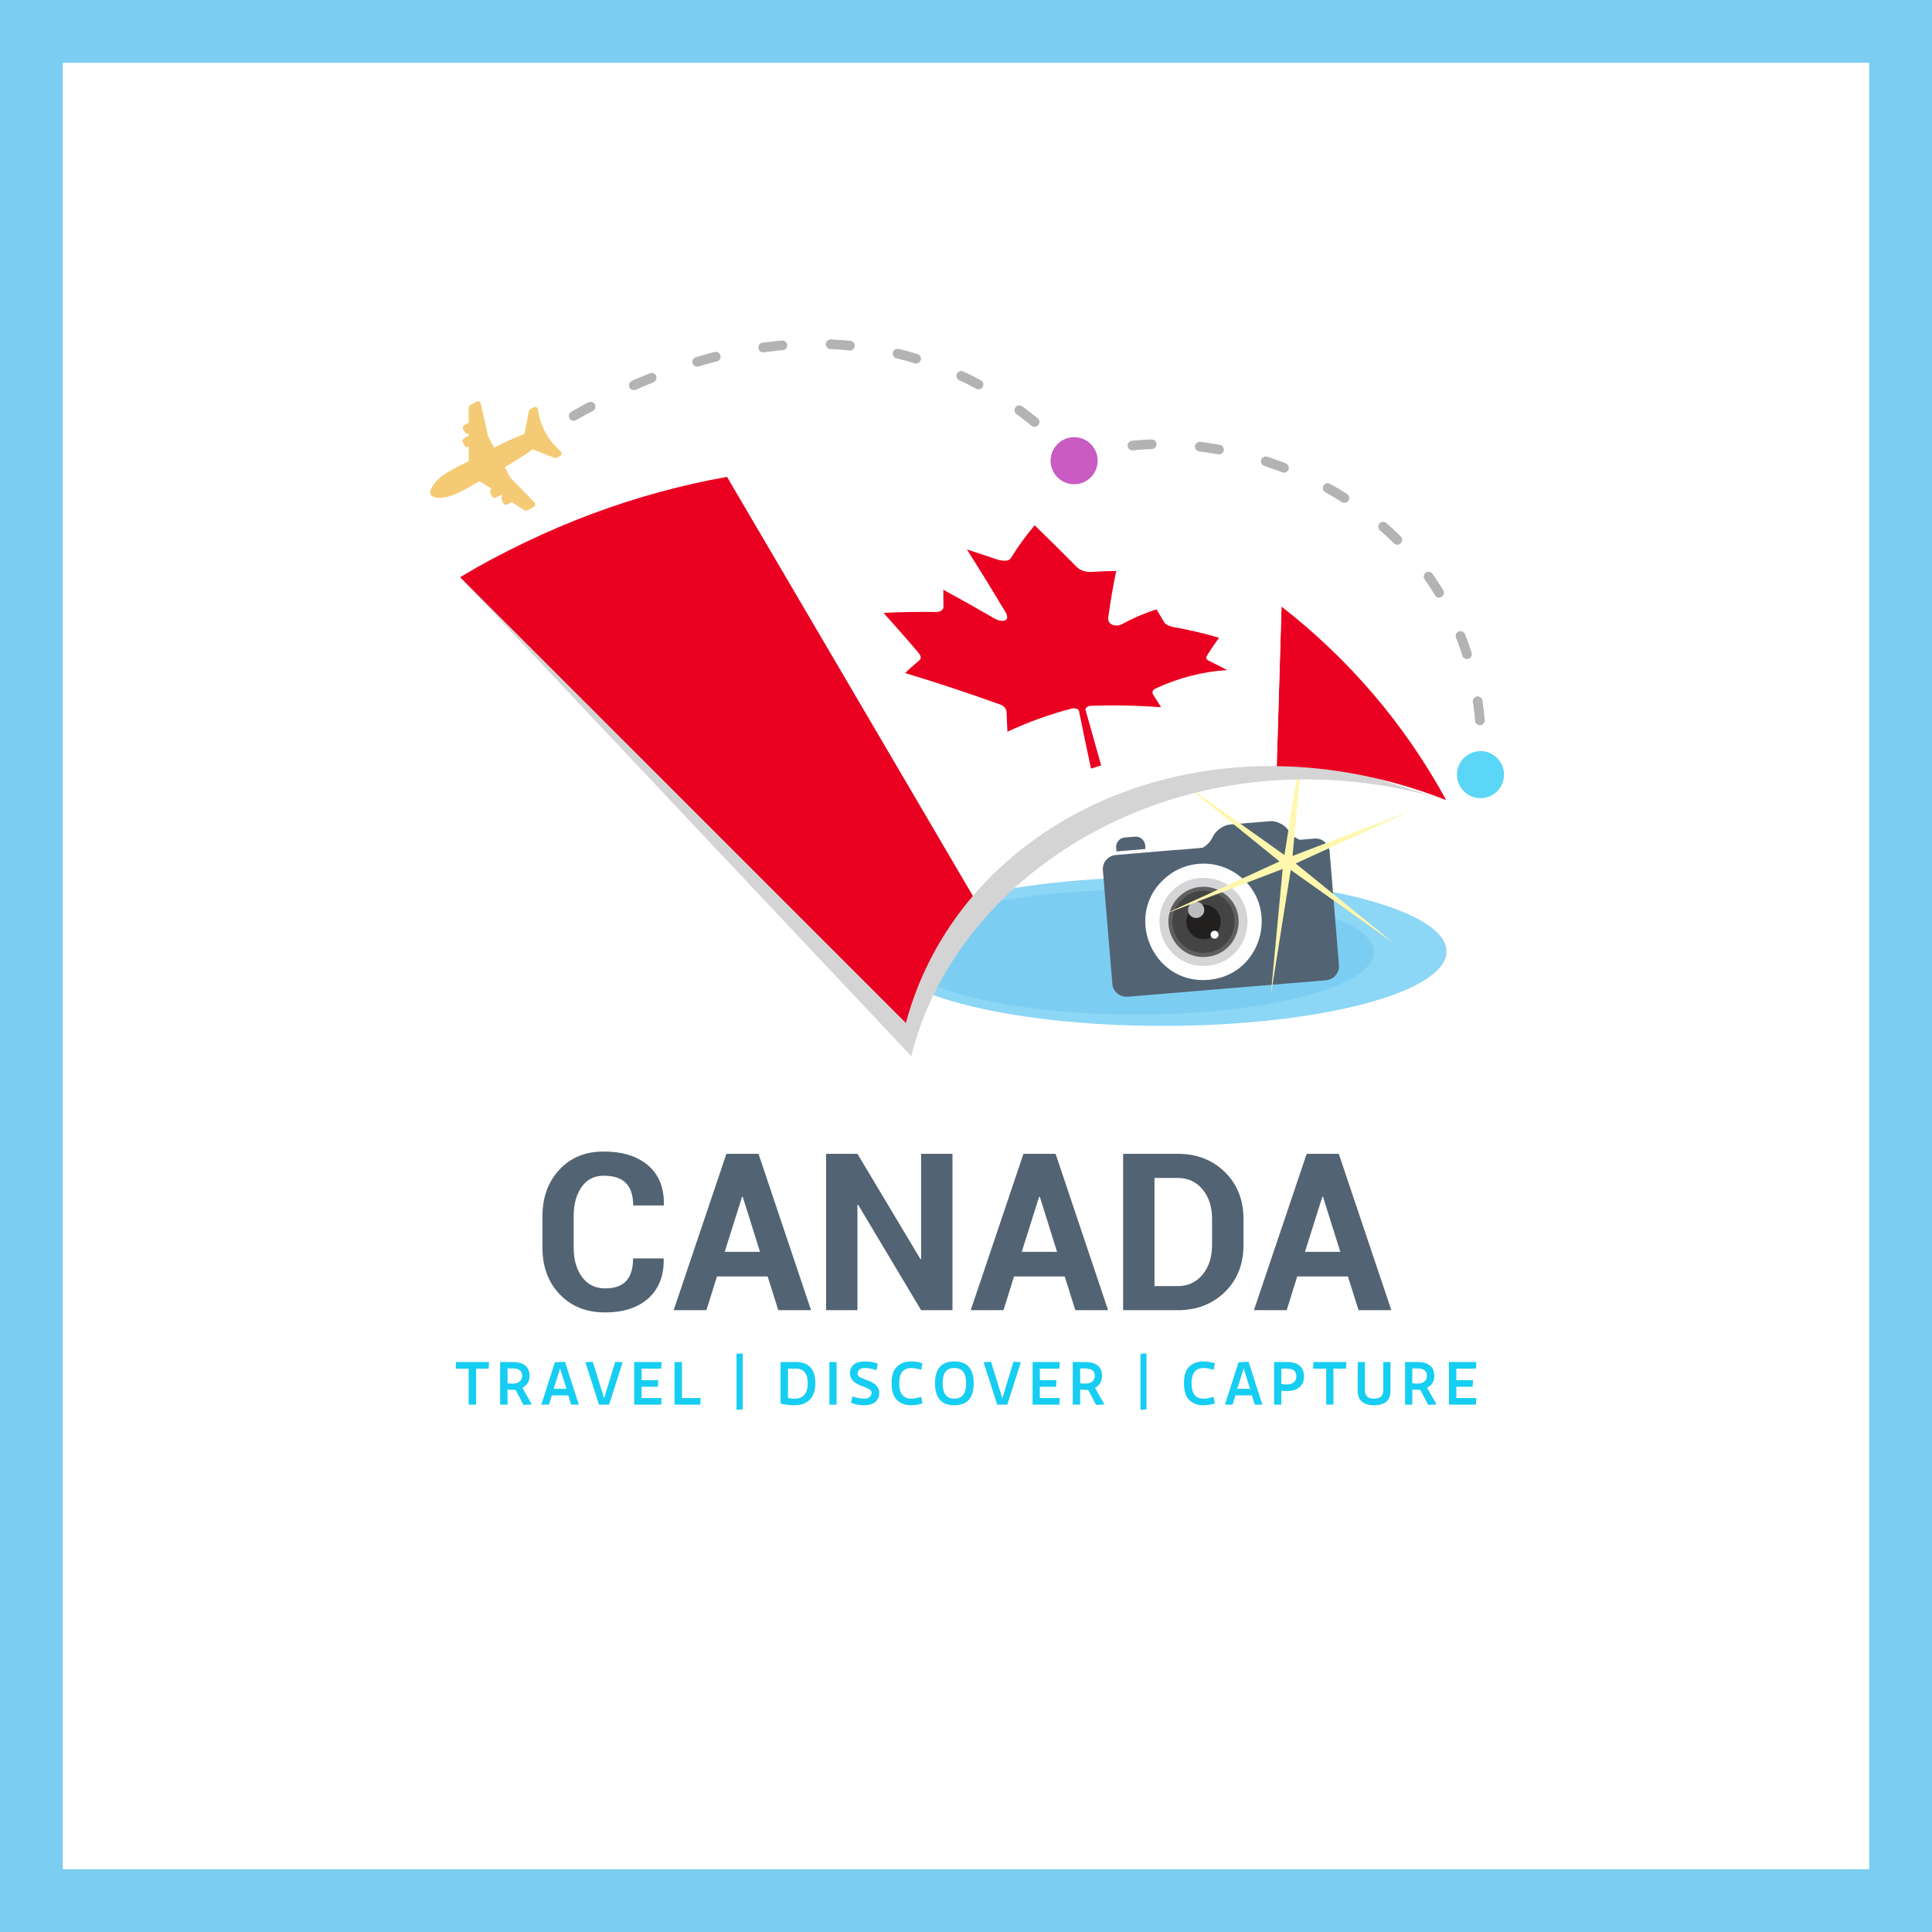 <?xml version="1.0" encoding="utf-8"?>
<!-- Generator: Adobe Illustrator 27.5.0, SVG Export Plug-In . SVG Version: 6.00 Build 0)  -->
<svg version="1.1" xmlns="http://www.w3.org/2000/svg" xmlns:xlink="http://www.w3.org/1999/xlink" x="0px" y="0px"
	 viewBox="0 0 800 800" style="enable-background:new 0 0 800 800;" xml:space="preserve">
<g id="_x31_47">
	<g>
		<rect style="fill:#7CCDF2;" width="800" height="800"/>
		<rect x="26" y="26" style="fill:#FFFFFF;" width="748" height="748"/>
		<g>
			<path style="fill:#16CDF2;" d="M194.055,581.637h3.069v-14.916h5.202l0.169-2.732h-13.643l-0.171,2.732h5.373V581.637z
				 M210.168,575.33c0.851,0.17,1.621,0.17,2.215,0.17c0.258,0,0.6,0,1.109,0l3.24,6.223l3.496-0.168l-3.922-6.908
				c1.962-1.023,2.984-2.643,2.984-4.945c0-3.836-2.559-5.713-6.99-5.713h-5.202v17.648h3.069V575.33z M212.213,566.631
				c2.644,0,4.009,1.023,4.009,2.984c0,2.219-1.621,3.326-4.009,3.326c-0.512,0-1.193-0.086-2.045-0.172v-6.139H212.213z
				 M229.267,575.074l2.644-8.443l2.643,8.443H229.267z M236.512,581.637h3.155l-5.712-17.73l-4.178,0.17l-5.628,17.561h3.155
				l1.191-3.836h6.824L236.512,581.637z M250.156,578.994l-4.691-15.088l-3.07,0.17l5.628,17.561h4.178l5.628-17.561l-3.07-0.17
				L250.156,578.994z M273.772,581.637l0.171-2.727h-8.272v-4.688h6.738l0.17-2.731h-6.908v-4.771h8.101l0.171-2.732h-11.338v17.648
				H273.772z M279.312,581.637h10.659l0.171-2.727h-7.758v-14.922h-3.072V581.637z M304.978,583.769l2.556-0.168V560.41l-2.556,0.17
				V583.769z M323.225,563.988v17.225c1.875,0.424,3.666,0.682,5.625,0.682c5.542,0,8.782-3.07,8.782-9.125
				c0-5.967-2.899-8.781-8.015-8.781H323.225z M329.534,566.721c3.325,0,4.943,2.043,4.943,6.135c0,4.092-1.959,6.31-5.372,6.31
				c-0.937,0-1.874-0.086-2.814-0.256v-12.19H329.534z M343.43,581.637h2.982v-17.648h-2.982V581.637z M352.381,580.871
				c1.706,0.684,3.495,1.023,5.287,1.023c4.095,0,6.393-1.793,6.393-5.117c0-5.711-8.778-5.199-8.949-7.758
				c-0.088-1.537,1.022-2.559,2.814-2.559c1.704,0,3.408,0.342,5.029,0.941l0.51-2.732c-1.621-0.594-3.324-0.934-5.198-0.934
				c-4.095,0-6.309,1.705-6.309,4.943c0,5.627,8.779,5.201,8.949,7.844c0.085,1.535-1.106,2.643-2.898,2.643
				c-1.704,0-3.41-0.342-5.029-0.938L352.381,580.871z M377.364,566.461c1.107,0,2.47,0.26,4.09,0.772l0.513-2.734
				c-1.536-0.51-3.154-0.762-4.771-0.762c-2.392,0-4.351,0.762-5.799,2.215c-1.451,1.361-2.218,3.664-2.218,6.818
				c0,3.156,0.767,5.459,2.218,6.906c1.448,1.451,3.407,2.219,5.799,2.219c1.617,0,3.235-0.258,4.771-0.767l-0.513-2.729
				c-1.62,0.512-3.066,0.768-4.09,0.768c-3.324,0-5.031-2.131-5.031-6.397C372.333,568.594,374.04,566.461,377.364,566.461
				L377.364,566.461z M390.324,572.769c0-4.43,1.703-6.309,4.857-6.309c3.156,0,4.86,1.879,4.86,6.309
				c0,4.266-1.62,6.397-4.86,6.397C391.942,579.166,390.324,577.035,390.324,572.769L390.324,572.769z M395.182,563.736
				c-5.368,0-8.012,3.066-8.012,9.033c0,6.055,2.644,9.125,8.012,9.125c5.373,0,8.014-3.07,8.014-9.125
				C403.195,566.803,400.555,563.736,395.182,563.736L395.182,563.736z M415.049,578.994l-4.689-15.088l-3.07,0.17l5.629,17.561
				h4.178l5.627-17.561l-3.07-0.17L415.049,578.994z M438.668,581.637l0.17-2.727h-8.271v-4.688h6.734l0.17-2.731h-6.904v-4.771
				h8.102l0.17-2.732h-11.256v17.648H438.668z M447.275,575.33c0.854,0.17,1.623,0.17,2.219,0.17c0.256,0,0.598,0,1.107,0
				l3.24,6.223l3.494-0.168l-3.922-6.908c1.963-1.023,2.898-2.643,2.898-4.945c0-3.836-2.471-5.713-6.904-5.713h-5.203v17.648h3.07
				V575.33z M449.236,566.631c2.73,0,4.092,1.023,4.092,2.984c0,2.219-1.617,3.326-4.006,3.326c-0.51,0-1.193-0.086-2.047-0.172
				v-6.139H449.236z M472.258,583.769l2.473-0.168V560.41l-2.473,0.17V583.769z M498.346,566.461c1.195,0,2.561,0.26,4.18,0.772
				l0.514-2.734c-1.623-0.51-3.24-0.762-4.863-0.762c-2.385,0-4.262,0.762-5.799,2.215c-1.445,1.361-2.129,3.664-2.129,6.818
				c0,3.156,0.684,5.459,2.129,6.906c1.537,1.451,3.414,2.219,5.799,2.219c1.623,0,3.24-0.258,4.863-0.767l-0.514-2.729
				c-1.705,0.512-3.068,0.768-4.18,0.768c-3.322,0-4.943-2.131-4.943-6.397C493.402,568.594,495.023,566.461,498.346,566.461
				L498.346,566.461z M512.332,575.074l2.643-8.443l2.643,8.443H512.332z M519.578,581.637h3.152l-5.711-17.73l-4.178,0.17
				l-5.627,17.561h3.154l1.197-3.836h6.818L519.578,581.637z M532.707,566.721c2.729,0,4.092,1.021,4.092,3.15
				c0,2.305-1.619,3.412-4.092,3.412c-0.512,0-1.191-0.086-2.133-0.172v-6.391H532.707z M530.574,575.84
				c0.941,0.086,1.707,0.17,2.305,0.17c2.133,0,3.836-0.51,5.117-1.531c1.361-1.111,1.959-2.559,1.959-4.522
				c0-4.006-2.557-5.969-6.99-5.969h-5.371v17.648h2.98V575.84z M549.162,581.637h2.984v-14.916h5.203l0.17-2.732h-13.642
				l-0.17,2.732h5.455V581.637z M562.207,563.988v12.022c0,4.008,2.559,5.885,6.736,5.885c4.264,0,6.822-1.877,6.822-5.885v-12.022
				h-2.984v11.766c0,2.219-1.281,3.412-3.838,3.412c-2.387,0-3.752-1.023-3.752-3.412v-11.766H562.207z M584.803,575.33
				c0.852,0.17,1.619,0.17,2.215,0.17c0.256,0,0.596,0,1.111,0l3.238,6.223l3.496-0.168l-3.924-6.908
				c1.963-1.023,2.984-2.643,2.984-4.945c0-3.836-2.557-5.713-6.99-5.713h-5.115v17.648h2.984V575.33z M586.848,566.631
				c2.642,0,4.006,1.023,4.006,2.984c0,2.219-1.617,3.326-4.006,3.326c-0.512,0-1.193-0.086-2.045-0.172v-6.139H586.848z
				 M611.148,581.637l0.17-2.727h-8.272v-4.688h6.734l0.17-2.731h-6.904v-4.771h8.102l0.17-2.732h-11.342v17.648H611.148z"/>
		</g>
		<g>
			<path style="fillRule:evenodd;clipRule:evenodd;fill:#8CD6F6;" d="M481.516,424.797c64.686,0,117.467-13.832,117.467-30.784
				c0-17.008-52.781-30.842-117.467-30.842c-64.744,0-117.525,13.834-117.525,30.842
				C363.99,410.965,416.772,424.797,481.516,424.797L481.516,424.797z"/>
			<path style="fillRule:evenodd;clipRule:evenodd;fill:#7CCDF2;" d="M470.402,420.09c54.199,0,98.477-11.621,98.477-25.851
				c0-14.174-44.277-25.795-98.477-25.795c-54.197,0-98.475,11.621-98.475,25.795C371.928,408.469,416.205,420.09,470.402,420.09
				L470.402,420.09z"/>
			<path style="fill:#B3B3B3;" d="M238.529,173.986c-0.964,0.567-2.154,0.228-2.721-0.68c-0.567-0.964-0.227-2.211,0.736-2.778
				l1.191-0.681l1.247-0.68l1.191-0.681l1.19-0.68l1.19-0.624l1.02-0.567c0.965-0.51,2.156-0.17,2.723,0.794
				c0.51,0.964,0.17,2.211-0.793,2.722l-1.021,0.566l-1.191,0.624l-1.19,0.681l-1.19,0.623l-1.19,0.681L238.529,173.986z
				 M615.027,320.878c-0.057,1.078-0.965,1.928-2.098,1.871c-1.078-0.057-1.928-1.021-1.871-2.098l0.057-1.418l0.057-1.02
				c0.057-1.135,1.02-1.984,2.098-1.928c1.078,0.057,1.984,0.963,1.928,2.098l-0.057,1.076L615.027,320.878z M614.801,298.144
				c0.057,1.078-0.738,2.041-1.814,2.154c-1.135,0.113-2.098-0.736-2.211-1.815v-0.396l-0.113-1.246l-0.113-1.248l-0.17-1.246
				l-0.172-1.191l-0.113-1.248l-0.17-1.189l-0.057-0.057c-0.17-1.078,0.625-2.098,1.701-2.268c1.078-0.17,2.098,0.566,2.267,1.643
				v0.057l0.17,1.305l0.17,1.248l0.172,1.246l0.17,1.305l0.113,1.248l0.113,1.303L614.801,298.144z M609.357,270.251
				c0.34,1.076-0.283,2.211-1.303,2.553c-1.078,0.34-2.211-0.285-2.553-1.305l-0.057-0.285l-0.34-1.076l-0.34-1.076l-0.397-1.021
				l-0.34-1.076l-0.396-1.021l-0.398-1.076l-0.34-0.795c-0.396-1.02,0.113-2.211,1.135-2.607c1.02-0.396,2.211,0.113,2.607,1.133
				l0.34,0.852l0.396,1.078l0.396,1.076l0.399,1.135l0.396,1.076l0.34,1.076l0.34,1.135L609.357,270.251z M597.623,244.399
				c0.567,0.908,0.283,2.154-0.625,2.721c-0.963,0.625-2.211,0.34-2.777-0.623l-0.51-0.85l-0.566-0.908l-0.568-0.85l-0.566-0.852
				l-0.566-0.906l-0.625-0.852l-0.566-0.85l-0.34-0.51c-0.68-0.906-0.453-2.154,0.453-2.777c0.908-0.625,2.154-0.455,2.779,0.453
				l0.397,0.566l0.623,0.852l0.566,0.906l0.625,0.906l0.566,0.906l0.623,0.908l0.566,0.908L597.623,244.399z M579.99,222.12
				c0.795,0.793,0.795,2.039,0,2.834c-0.736,0.793-2.041,0.793-2.834,0l-0.057-0.057l-0.68-0.68l-0.738-0.738l-0.736-0.68
				l-0.738-0.68l-0.736-0.682l-0.736-0.68l-0.738-0.623l-0.566-0.512c-0.85-0.736-0.963-1.984-0.227-2.834
				c0.738-0.85,1.984-0.908,2.836-0.226l0.623,0.566l0.736,0.682l0.793,0.68l0.738,0.68l0.736,0.738l0.795,0.68l0.736,0.736
				l0.736,0.736L579.99,222.12z M557.768,204.487c0.906,0.625,1.189,1.814,0.623,2.777c-0.623,0.908-1.814,1.191-2.777,0.625
				l-0.283-0.172l-0.852-0.508l-0.793-0.512l-0.85-0.51l-0.852-0.51l-0.85-0.512l-0.852-0.453l-0.85-0.51l-0.625-0.34
				c-0.963-0.51-1.303-1.758-0.793-2.721c0.566-0.965,1.758-1.305,2.723-0.795l0.68,0.396l0.85,0.453l0.852,0.512l0.906,0.51
				l0.85,0.51l0.852,0.512l0.85,0.566l0.908,0.51L557.768,204.487z M532.369,191.845c1.02,0.396,1.588,1.531,1.19,2.553
				c-0.396,1.076-1.586,1.586-2.607,1.189l-0.736-0.283l-0.908-0.34l-0.85-0.34l-0.906-0.285l-0.908-0.34l-0.906-0.283l-0.908-0.34
				l-0.85-0.283l-0.453-0.172c-1.078-0.34-1.644-1.416-1.305-2.492c0.34-1.021,1.475-1.645,2.494-1.305l0.51,0.17l0.908,0.283
				l0.906,0.34l0.908,0.285l0.906,0.34l0.965,0.34l0.906,0.34l0.908,0.34L532.369,191.845z M505.1,184.191
				c1.076,0.17,1.814,1.247,1.645,2.324c-0.227,1.077-1.248,1.814-2.324,1.588h-0.115l-0.85-0.171l-0.906-0.113l-0.908-0.17
				l-0.85-0.113l-0.85-0.17l-0.908-0.113l-0.85-0.113l-0.908-0.113l-0.68-0.113c-1.078-0.114-1.871-1.135-1.758-2.211
				c0.17-1.078,1.135-1.871,2.268-1.758l0.68,0.113l0.908,0.113l0.906,0.113l0.908,0.17l0.906,0.113l0.908,0.17l0.906,0.114
				l0.906,0.17l0.908,0.17H505.1z M476.81,181.98c1.133-0.057,2.041,0.794,2.098,1.928c0,1.077-0.852,1.983-1.928,2.041
				l-0.682,0.057h-0.793l-0.793,0.057h-0.738l-0.793,0.057l-0.795,0.057l-0.793,0.057l-0.736,0.057l-0.795,0.113l-0.736,0.057h-0.17
				c-1.135,0.113-2.098-0.681-2.211-1.757c-0.17-1.078,0.623-2.098,1.758-2.212h0.227l0.793-0.113l0.795-0.057l0.793-0.057
				l0.793-0.057l0.795-0.057l0.85-0.057l0.795-0.057h0.793l0.85-0.057H476.81z M448.746,186.97c1.022-0.397,2.154,0.113,2.551,1.134
				c0.398,1.02-0.113,2.212-1.133,2.607l-0.566,0.172l-0.568,0.227l-0.566,0.227l-0.623,0.283l-0.566,0.227l-0.512,0.227
				l-0.566,0.283l-0.51,0.227c-0.795,0.398-1.814,0.227-2.438-0.51l-0.738-0.85l-0.736-0.793l-0.396-0.512
				c-0.736-0.793-0.682-2.098,0.113-2.834c0.85-0.737,2.098-0.681,2.834,0.17l0.453,0.51l0.512,0.567l0.396-0.17l0.623-0.228
				l0.623-0.283l0.625-0.227l0.623-0.283L448.746,186.97z M429.697,173.25c0.852,0.68,0.965,1.927,0.227,2.777
				c-0.68,0.851-1.928,0.964-2.777,0.284l-0.283-0.227l-0.965-0.794l-1.076-0.85l-1.021-0.794l-1.02-0.794l-1.078-0.793
				l-0.793-0.567c-0.906-0.681-1.076-1.928-0.453-2.835c0.68-0.85,1.928-1.077,2.834-0.396l0.795,0.566l1.076,0.851l1.078,0.794
				l1.076,0.851l1.078,0.851l1.02,0.85L429.697,173.25z M406.113,157.433c0.965,0.51,1.361,1.757,0.852,2.721
				c-0.512,0.964-1.758,1.361-2.723,0.851l-0.283-0.17l-1.303-0.681l-1.305-0.68l-1.305-0.681l-1.359-0.624l-1.305-0.623
				l-0.17-0.113c-1.021-0.454-1.475-1.645-1.021-2.608c0.453-1.021,1.645-1.474,2.666-1.021l0.17,0.113l1.418,0.624l1.359,0.681
				l1.361,0.68l1.359,0.681l1.305,0.737L406.113,157.433z M379.922,146.605c1.078,0.34,1.645,1.417,1.359,2.494
				c-0.34,1.077-1.416,1.644-2.494,1.36l-0.17-0.057l-0.793-0.227l-0.738-0.227l-0.793-0.228l-0.793-0.227l-0.738-0.227l-0.793-0.17
				l-0.793-0.227l-0.795-0.228l-0.793-0.17l-0.396-0.113c-1.078-0.227-1.758-1.304-1.475-2.381c0.227-1.077,1.303-1.758,2.381-1.474
				l0.453,0.057l0.793,0.226l0.795,0.227l0.85,0.17l0.795,0.227l0.793,0.227l0.795,0.228l0.793,0.227l0.793,0.227l0.795,0.227
				L379.922,146.605z M352.141,141.105c1.078,0.113,1.871,1.077,1.758,2.211c-0.055,1.077-1.076,1.871-2.152,1.814l-0.172-0.057
				l-0.85-0.057l-0.85-0.057l-0.908-0.113l-0.85-0.057l-0.906-0.057l-0.908-0.057l-0.85-0.057l-0.908-0.057h-0.68
				c-1.078-0.057-1.928-0.964-1.928-2.098c0.057-1.078,1.02-1.928,2.098-1.928l0.68,0.057l0.906,0.057l0.908,0.057l0.963,0.057
				l0.908,0.057l0.908,0.057l0.906,0.057l0.85,0.113l0.908,0.057H352.141z M323.797,140.991c1.076-0.057,2.096,0.737,2.152,1.814
				c0.113,1.134-0.68,2.098-1.813,2.211h-0.113l-0.965,0.057l-0.965,0.113l-0.963,0.113l-0.963,0.113l-0.965,0.113l-1.02,0.113
				l-0.965,0.114l-0.906,0.113c-1.135,0.17-2.098-0.624-2.269-1.701c-0.168-1.077,0.625-2.098,1.703-2.268l0.963-0.113l1.021-0.113
				l0.963-0.113l1.021-0.171l1.02-0.057l0.965-0.113l1.02-0.113l0.963-0.057L323.797,140.991z M295.902,145.754
				c1.078-0.284,2.154,0.396,2.438,1.474c0.285,1.077-0.396,2.154-1.473,2.438l0,0l-1.022,0.227l-1.076,0.284l-1.021,0.283
				l-1.076,0.283l-1.078,0.284l-1.02,0.34l-1.078,0.283l-0.227,0.113c-1.078,0.284-2.154-0.283-2.494-1.36
				c-0.342-1.077,0.283-2.154,1.361-2.494l0.227-0.057l1.076-0.341l1.076-0.283l1.078-0.34l1.078-0.283l1.076-0.284l1.076-0.283
				L295.902,145.754L295.902,145.754z M269.086,154.598c1.022-0.453,2.156,0.057,2.609,1.077c0.396,1.02-0.113,2.211-1.135,2.607
				l-0.736,0.341l-1.135,0.453l-1.133,0.454l-1.135,0.453l-1.133,0.51l-1.135,0.511l-0.908,0.397
				c-0.963,0.396-2.152-0.058-2.605-1.021c-0.455-1.02,0-2.211,1.02-2.664l0.906-0.396l1.135-0.511l1.189-0.51l1.135-0.454
				l1.135-0.51l1.133-0.454L269.086,154.598z"/>
			<path style="fill:#526373;" d="M538.207,347.751c-1.586-0.625-3.06-1.645-3.967-2.893l-1.021-1.416
				c-1.531-2.098-4.818-3.629-7.369-3.402l-16.385,1.361c-2.551,0.17-5.67,2.211-6.916,4.479l-1.021,1.814
				c-0.736,1.303-2.041,2.494-3.514,3.344l-8.447,0.738l-4.025,0.283l-17.576,1.473l-5.895,0.512
				c-3.232,0.227-5.67,3.061-5.387,6.35l3.912,46.942c0.227,3.23,3.061,5.613,6.35,5.383l82.092-6.801
				c3.287-0.285,5.668-3.117,5.385-6.351l-3.855-46.941c-0.283-3.232-3.117-5.67-6.35-5.387L538.207,347.751z"/>
			<path style="fill:#526373;" d="M474.201,350.075c-0.17-2.211-2.098-3.855-4.252-3.629l-4.139,0.34
				c-2.211,0.17-3.853,2.098-3.627,4.252l0.113,1.531l12.018-1.02L474.201,350.075L474.201,350.075z"/>
			<path style="fill:#FEFEFE;" d="M483.387,362.831c-18.709,14.91-6.633,44.899,16.951,42.915
				c23.584-1.926,30.613-33.448,9.693-45.126C501.584,355.915,490.926,356.765,483.387,362.831L483.387,362.831z"/>
			<path style="fill:#D5D5D7;" d="M487.014,367.423c-14.115,11.281-4.988,33.959,12.869,32.484
				c17.803-1.473,23.074-25.342,7.314-34.129C500.791,362.208,492.74,362.888,487.014,367.423L487.014,367.423z"/>
			<path style="fill:#5F5F5F;" d="M489.34,370.314c-11.283,9.016-4.025,27.1,10.203,25.91c14.23-1.191,18.482-20.184,5.84-27.213
				C500.338,366.175,493.875,366.686,489.34,370.314L489.34,370.314z"/>
			<path style="fill:#434443;" d="M490.359,371.675c-9.922,7.938-3.516,23.867,9.07,22.848c12.529-1.021,16.271-17.803,5.16-24.039
				C500.111,367.989,494.385,368.444,490.359,371.675L490.359,371.675z"/>
			<path style="fill:#22201E;" d="M493.932,376.153c-5.5,4.422-1.984,13.266,4.988,12.699c6.973-0.623,9.07-9.922,2.891-13.379
				C499.316,374.112,496.143,374.339,493.932,376.153L493.932,376.153z"/>
			<path style="fill:#BABCBE;" d="M493.703,379.726c-2.947-1.645-1.982-6.066,1.305-6.293c3.346-0.283,4.988,3.912,2.381,5.953
				C496.369,380.235,494.838,380.349,493.703,379.726L493.703,379.726z"/>
			<path style="fill:#FEFEFE;" d="M502.094,388.456c-1.416-0.793-0.906-2.947,0.682-3.063c1.645-0.17,2.438,1.928,1.189,2.949
				C503.455,388.739,502.719,388.796,502.094,388.456L502.094,388.456z"/>
			<polygon style="fill:#FFF7AD;" points="540.137,301.999 535.203,354.44 584.356,335.618 536.508,357.558 577.383,390.724 
				534.467,360.224 526.19,412.266 531.121,359.825 481.912,378.647 529.818,356.708 488.885,323.542 531.859,354.044 			"/>
			<path style="fill:#F4CB74;" d="M183.367,196.835c-2.607,1.984-4.478,4.25-5.046,6.121c-0.17,0.625-0.227,1.135-0.057,1.531
				c0,0.057,0,0.17,0.113,0.34c0.057,0.172,0.17,0.227,0.17,0.227c0.284,0.398,0.737,0.625,1.305,0.793l0.057,0.059
				c1.87,0.51,4.818,0.17,7.88-0.965c2.494-0.906,5.159-2.438,8.844-4.592c0.624-0.34,1.305-0.736,1.984-1.135l4.989,3.232h-0.057
				c-0.283,0.17-0.511,0.455-0.567,0.795c-0.113,0.281-0.113,0.68,0.057,0.963l0.681,1.248c0.17,0.34,0.454,0.566,0.794,0.623
				c0.34,0.113,0.681,0.057,0.964-0.113l1.928-1.021l0.68,0.453c-0.227,0.172-0.397,0.398-0.453,0.682
				c-0.113,0.34-0.057,0.68,0.113,0.963l0.681,1.305c0.17,0.283,0.396,0.51,0.736,0.623c0.341,0.057,0.681,0.057,0.964-0.113
				l1.758-0.963l5.046,3.287c0.113,0.113,0.283,0.17,0.396,0.229c0.396,0.113,0.794,0.055,1.134-0.115l2.552-1.416
				c0.283-0.113,0.51-0.398,0.566-0.682c0.113-0.396,0-0.85-0.283-1.189l-9.751-9.979c-0.058-0.057-0.171-0.227-0.228-0.283
				l-2.324-4.309c4.082-2.381,7.824-4.707,10.771-6.804c0.284-0.227,0.567-0.396,0.794-0.623l8.787,3.515
				c0.058,0,0.114,0.057,0.171,0.057c0.396,0.113,0.85,0.057,1.247-0.113l1.19-0.68c0.283-0.113,0.453-0.397,0.566-0.681l0,0l0,0
				v-0.057c0.113-0.398,0-0.851-0.34-1.134c-5.386-4.819-8.334-10.318-9.468-17.405c-0.057-0.453-0.34-0.851-0.794-0.964l0,0
				c-0.283-0.113-0.623-0.057-0.906,0.057l-1.191,0.681c-0.396,0.227-0.68,0.566-0.793,0.964c0,0.057-0.057,0.113-0.057,0.113
				l-1.814,9.298c-0.34,0.113-0.624,0.227-0.964,0.396c-3.401,1.304-7.37,3.175-11.565,5.272l-2.381-4.309
				c0-0.057-0.113-0.283-0.113-0.34l-3.062-13.55c-0.057-0.454-0.397-0.794-0.794-0.907c-0.34-0.113-0.623-0.057-0.907,0.057
				l-2.551,1.417c-0.341,0.171-0.624,0.511-0.737,0.907c0,0.113-0.057,0.227-0.057,0.397l0.057,6.009l-1.758,0.964
				c-0.34,0.17-0.566,0.454-0.623,0.737c-0.113,0.34-0.057,0.68,0.113,1.021l0.681,1.247c0.17,0.283,0.453,0.51,0.736,0.624
				c0.284,0.057,0.567,0.057,0.851-0.058v0.851l-1.928,1.077c-0.283,0.113-0.51,0.398-0.623,0.737
				c-0.057,0.34-0.057,0.681,0.113,0.964l0.68,1.304c0.171,0.284,0.454,0.511,0.794,0.624c0.284,0.057,0.681,0.057,0.964-0.113l0,0
				v5.896c-0.68,0.396-1.36,0.736-2.041,1.076C188.243,193.886,185.521,195.304,183.367,196.835L183.367,196.835z"/>
			<path style="fill:#5BD6F6;" d="M613.043,330.517c5.385,0,9.75-4.365,9.75-9.752c0-5.387-4.365-9.752-9.75-9.752
				c-5.33,0-9.752,4.365-9.752,9.752C603.291,326.151,607.713,330.517,613.043,330.517L613.043,330.517z"/>
			<path style="fill:#C95BC3;" d="M444.777,200.519c5.387,0,9.752-4.365,9.752-9.75c0-5.33-4.365-9.752-9.752-9.752
				c-5.385,0-9.75,4.422-9.75,9.752C435.027,196.153,439.393,200.519,444.777,200.519L444.777,200.519z"/>
		</g>
		<g>
			<path style="fillRule:evenodd;clipRule:evenodd;fill:#D4D4D4;" d="M190.533,239.02
				c105.336-68.543,219.637,36.816,408.299,92.283c-107.603-31.636-202.62,28.815-221.499,106.031L190.533,239.02z"/>
		</g>
		<g id="CANADA_1_">
			<g>
				<g>
					<defs>
						<path id="SVGID_1_" d="M190.535,239.02c152.004-90.481,334.805-42.731,408.293,92.283l0,0
							c-101.035-39.513-201.199,8.237-223.725,92.285C313.58,362.065,252.057,300.541,190.535,239.02z"/>
					</defs>
					<clipPath id="SVGID_00000042736148357430818800000014041485423141857408_">
						<use xlink:href="#SVGID_1_"  style="overflow:visible;"/>
					</clipPath>
					<g style="clipPath:url(#SVGID_00000042736148357430818800000014041485423141857408_);">
						<defs>
							<path id="SVGID_00000148636375295656174360000009309759493807721394_" d="M190.535,239.02
								c152.004-90.481,334.805-42.731,408.293,92.283l0,0c-101.035-39.513-201.199,8.237-223.725,92.285
								C313.58,362.065,252.057,300.541,190.535,239.02z"/>
						</defs>
						<clipPath id="SVGID_00000067942584356908129380000013198782886739239830_">
							<use xlink:href="#SVGID_00000148636375295656174360000009309759493807721394_"  style="overflow:visible;"/>
						</clipPath>
					</g>
				</g>
			</g>
			<g>
				<g>
					<defs>
						<path id="SVGID_00000023967361433686425730000011277881039443060107_" d="M190.535,239.02
							c152.004-90.481,334.805-42.731,408.293,92.283l0,0c-101.035-39.513-201.199,8.237-223.725,92.285
							C313.58,362.065,252.057,300.541,190.535,239.02z"/>
					</defs>
					<clipPath id="SVGID_00000160186409337772879430000017037327432539706813_">
						<use xlink:href="#SVGID_00000023967361433686425730000011277881039443060107_"  style="overflow:visible;"/>
					</clipPath>
					<path style="clipPath:url(#SVGID_00000160186409337772879430000017037327432539706813_);fill:#EA0020;" d="M375.103,423.588
						c5.299-19.773,14.895-37.537,27.785-52.627c-33.93-57.837-67.859-115.675-101.791-173.512
						c-37.344,6.649-74.805,20.284-110.563,41.57C252.057,300.542,313.58,362.065,375.103,423.588z"/>
					<path style="clipPath:url(#SVGID_00000160186409337772879430000017037327432539706813_);fill:#EA0020;" d="M528.672,317.241
						c22.672,0.301,46.393,4.768,70.156,14.061l0,0c-17.289-31.76-40.623-58.69-68.184-80.131
						C529.988,273.194,529.328,295.218,528.672,317.241z"/>
					<path style="clipPath:url(#SVGID_00000160186409337772879430000017037327432539706813_);fill:#FFFFFF;" d="M402.889,370.961
						c29.021-33.968,74.746-54.397,125.783-53.72c0.656-22.023,1.313-44.047,1.973-66.069
						c-62.041-48.26-145.49-68.689-229.547-53.723C335.029,255.286,368.959,313.124,402.889,370.961z"/>
					<g style="clipPath:url(#SVGID_00000160186409337772879430000017037327432539706813_);">
						<defs>
							<path id="SVGID_00000158707030629417185580000002632925468665881775_" d="M190.535,239.02
								c152.004-90.481,334.805-42.731,408.293,92.283l0,0c-101.035-39.513-201.199,8.237-223.725,92.285
								C313.58,362.065,252.057,300.541,190.535,239.02z"/>
						</defs>
						<clipPath id="SVGID_00000048496134221525552770000002639245060218989993_">
							<use xlink:href="#SVGID_00000158707030629417185580000002632925468665881775_"  style="overflow:visible;"/>
						</clipPath>
						<path style="clipPath:url(#SVGID_00000048496134221525552770000002639245060218989993_);fill:#EA0020;" d="M428.449,217.523
							c-3.537,4.127-6.84,8.663-9.875,13.587c-1.059,1.597-3.879,1.264-7,0.126c-3.682-1.267-7.414-2.507-11.199-3.716
							c5.514,8.692,10.764,17.217,15.76,25.563c2.887,4.529-1.605,4.779-4.523,2.919c-6.697-3.885-13.691-7.831-21.006-11.809
							c-0.012,2.348,0.006,4.717,0.051,7.11c0.059,0.943-0.881,2.058-2.951,2.114c-7.207-0.108-14.494,0.01-21.854,0.37
							c4.299,4.779,8.467,9.515,12.514,14.201c2.658,3.143,4.086,4.314,1.617,6.017c-1.77,1.512-3.504,3.073-5.197,4.683
							c14.146,4.26,27.234,8.695,39.434,13.061c1.435,0.488,2.525,1.738,2.59,3.121c0.08,2.673,0.193,5.375,0.344,8.107
							c8.926-4.128,17.307-7.138,26.916-9.664c0.879-0.149,2.492,0.215,2.695,1.001c1.609,7.922,3.273,15.902,4.994,23.935
							c1.395-0.461,2.799-0.905,4.211-1.332c-2.127-7.626-4.289-15.284-6.473-22.972c-0.205-0.774,0.971-1.579,1.859-1.678
							c10.156-0.357,19.277-0.17,29.434,0.601c-1.096-1.741-2.205-3.511-3.338-5.306c-0.557-0.935-0.111-1.941,1.004-2.439
							c9.361-4.399,19.404-7.006,29.705-7.679c-2.188-1.12-4.387-2.234-6.609-3.342c-2.932-1.299-2.188-1.882-1.256-3.451
							c1.453-2.326,2.955-4.518,4.494-6.57c-6.342-1.868-12.742-3.357-19.17-4.471c-1.889-0.379-3.236-1.331-3.596-2.01
							c-1.023-1.738-2.061-3.497-3.113-5.277c-4.906,1.547-9.68,3.582-14.271,6.088c-1.922,1.238-6.371,0.684-5.705-2.947
							c0.91-6.629,2.004-12.974,3.266-19.027c-3.076,0.005-6.141,0.117-9.184,0.336c-2.563,0.242-5.242-0.119-7.103-1.954
							C440.375,229.223,434.565,223.448,428.449,217.523z"/>
					</g>
				</g>
			</g>
			<g>
				<g>
					<defs>
						<path id="SVGID_00000099628009342404343940000014449215076932473505_" d="M190.535,239.02
							c152.004-90.481,334.805-42.731,408.293,92.283l0,0c-101.035-39.513-201.199,8.237-223.725,92.285
							C313.58,362.065,252.057,300.541,190.535,239.02z"/>
					</defs>
					<clipPath id="SVGID_00000024002752973643105740000004835299265404554655_">
						<use xlink:href="#SVGID_00000099628009342404343940000014449215076932473505_"  style="overflow:visible;"/>
					</clipPath>
					<g style="clipPath:url(#SVGID_00000024002752973643105740000004835299265404554655_);">
						<defs>
							<path id="SVGID_00000021112419804718774890000001235429653707510199_" d="M190.535,239.02
								c152.004-90.481,334.805-42.731,408.293,92.283l0,0c-101.035-39.513-201.199,8.237-223.725,92.285
								C313.58,362.065,252.057,300.541,190.535,239.02z"/>
						</defs>
						<clipPath id="SVGID_00000050662895374645403700000014341060025974421680_">
							<use xlink:href="#SVGID_00000021112419804718774890000001235429653707510199_"  style="overflow:visible;"/>
						</clipPath>
					</g>
				</g>
			</g>
		</g>
		<g>
			<path style="fill:#526373;" d="M274.732,521.078l0.088,0.262c0.117,6.914-1.988,12.32-6.316,16.236
				c-4.33,3.906-10.309,5.871-17.92,5.871c-7.772,0-14.041-2.494-18.813-7.49c-4.775-5.008-7.158-11.455-7.158-19.373v-12.846
				c0-7.891,2.33-14.348,6.979-19.363c4.654-5.035,10.762-7.547,18.324-7.547c7.883,0,14.053,1.936,18.5,5.777
				c4.445,3.861,6.615,9.281,6.49,16.281l-0.086,0.262h-12.629c0-4.135-1-7.227-3.006-9.271c-2-2.033-5.088-3.041-9.269-3.041
				c-3.883,0-6.92,1.57-9.102,4.686c-2.174,3.123-3.266,7.18-3.266,12.123v12.939c0,4.979,1.152,9.047,3.447,12.182
				c2.299,3.146,5.498,4.727,9.588,4.727c3.883,0,6.781-1.029,8.689-3.045c1.918-2.033,2.871-5.17,2.871-9.369H274.732z"/>
			<path style="fill:#526373;" d="M317.861,528.547h-20.984l-4.354,13.969h-13.572l21.84-64.744h13.293l21.75,64.744h-13.563
				L317.861,528.547z M300.08,518.363h14.629l-7.162-22.812h-0.266L300.08,518.363z"/>
			<path style="fill:#526373;" d="M394.4,542.516h-12.988l-26.1-43.672l-0.268,0.043v43.629h-12.982v-64.744h12.982l26.1,43.619
				l0.268-0.051v-43.568H394.4V542.516z"/>
			<path style="fill:#526373;" d="M440.871,528.547h-20.99l-4.355,13.969h-13.568l21.838-64.744h13.301l21.738,64.744h-13.563
				L440.871,528.547z M423.08,518.363h14.627l-7.148-22.812h-0.273L423.08,518.363z"/>
			<path style="fill:#526373;" d="M465.068,542.516v-64.744h22.588c7.918,0,14.439,2.519,19.563,7.58
				c5.127,5.049,7.685,11.533,7.685,19.445v10.725c0,7.943-2.559,14.43-7.685,19.449c-5.123,5.018-11.645,7.545-19.563,7.545
				H465.068z M478.055,487.762v44.787h9.602c4.262,0,7.709-1.6,10.309-4.772c2.619-3.207,3.922-7.273,3.922-12.256v-10.803
				c0-4.959-1.303-9.023-3.922-12.203c-2.6-3.16-6.047-4.754-10.309-4.754H478.055z"/>
			<path style="fill:#526373;" d="M558.139,528.547h-20.99l-4.359,13.969h-13.559l21.832-64.744h13.299l21.758,64.744h-13.566
				L558.139,528.547z M540.359,518.363h14.637l-7.168-22.812h-0.273L540.359,518.363z"/>
		</g>
	</g>
</g>
<g id="Layer_1">
</g>
</svg>
